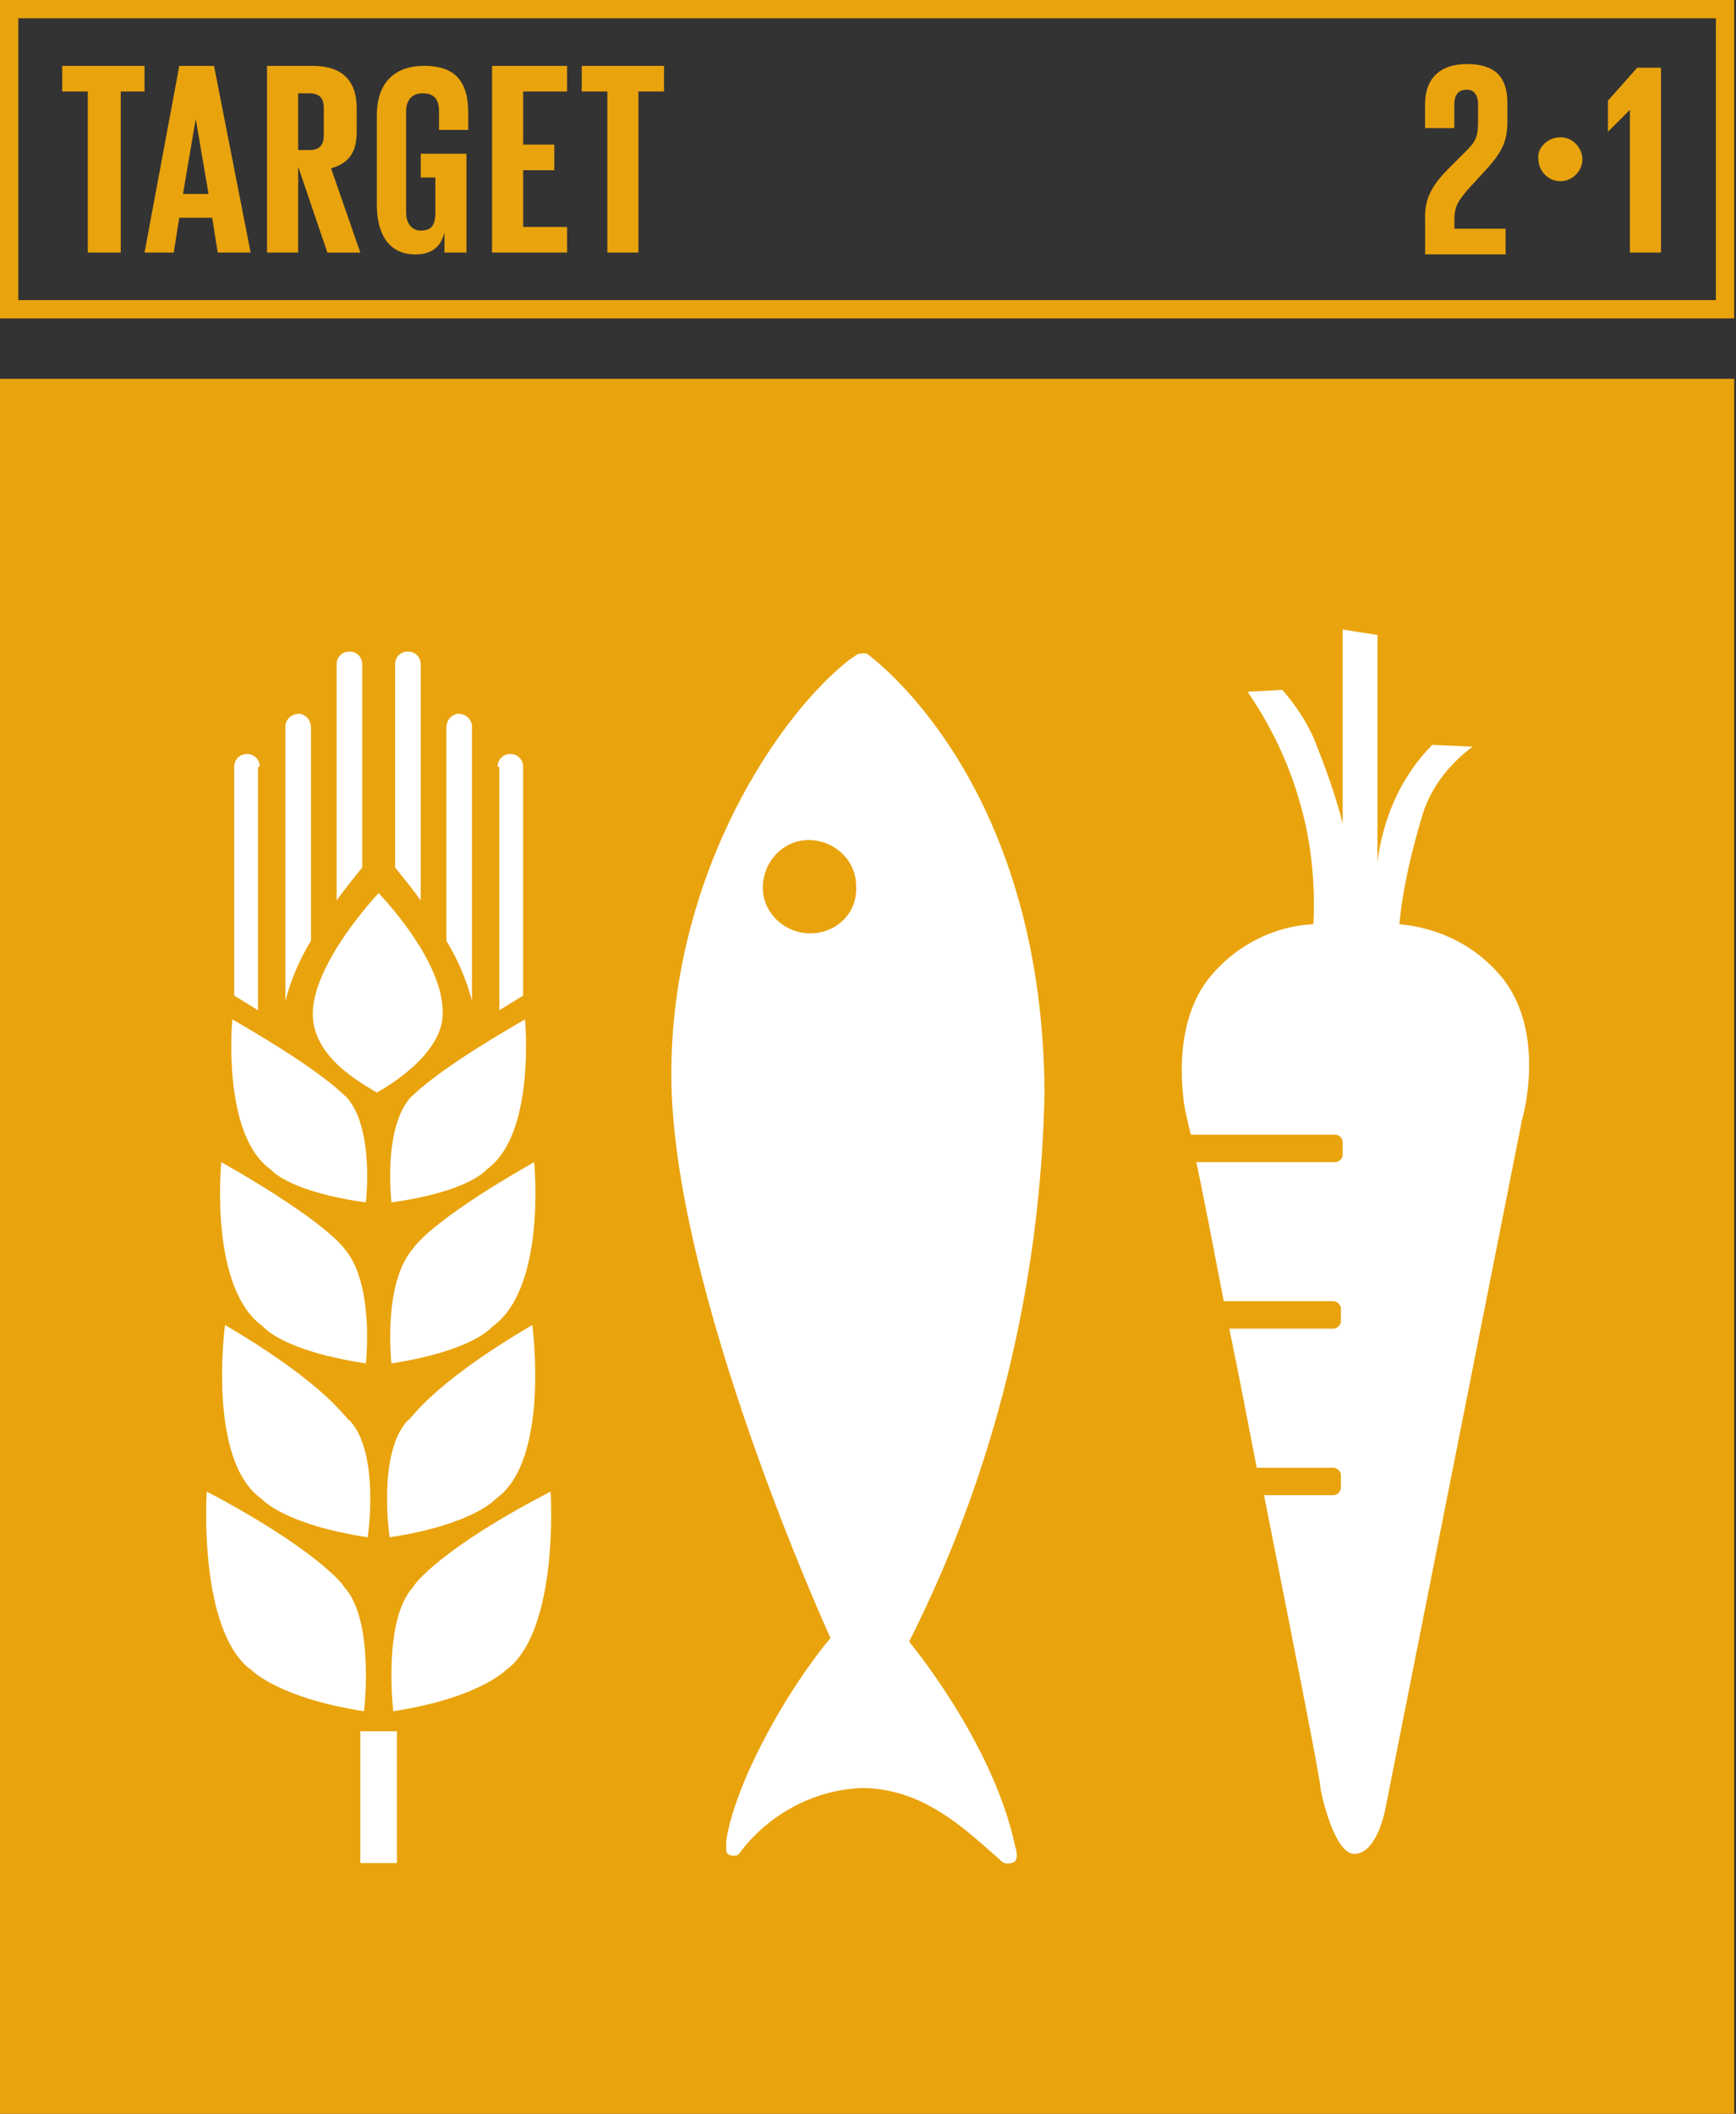 <?xml version="1.0" encoding="UTF-8"?><svg id="Capa_1" xmlns="http://www.w3.org/2000/svg" viewBox="0 0 467 568.37"><rect x="0" y="0" width="467" height="568.37" fill="#333333" stroke="none"/><defs><style>.cls-1{fill:#fff;}.cls-2{fill:#e9a30d;}</style></defs><path class="cls-2" d="M4.92,80.7H461.59V4.92H4.92V80.7Zm462.08,4.92H0V0H466.51V85.62h.49Z"/><polygon class="cls-2" points="16.73 17.72 38.88 17.72 38.88 24.6 32.48 24.6 32.48 67.91 23.62 67.91 23.62 24.6 16.73 24.6 16.73 17.72"/><path class="cls-2" d="M49.21,52.16h6.89l-3.44-20.18-3.44,20.18Zm-10.33,15.75l9.35-50.19h9.35l9.84,50.19h-8.86l-1.48-9.35h-8.86l-1.48,9.35h-7.87Z"/><path class="cls-2" d="M80.21,24.6v15.75h2.95c2.95,0,3.94-1.48,3.94-3.94v-7.38c0-2.95-1.48-3.94-3.94-3.94h-2.95v-.49Zm0,20.18v23.13h-8.37V17.72h12.3c8.37,0,11.81,4.43,11.81,11.32v6.4c0,5.41-1.97,8.37-6.89,9.84l7.87,22.64h-8.86l-7.87-23.13Z"/><path class="cls-2" d="M113.67,41.34h11.81v26.57h-5.91v-5.41c-.98,3.94-3.44,5.91-7.87,5.91-7.38,0-10.33-5.91-10.33-13.29V31c0-7.87,3.94-13.29,12.79-13.29,9.35,0,11.81,5.41,11.81,12.79v4.43h-7.87v-4.92c0-2.95-.98-4.92-4.43-4.92-2.95,0-4.43,1.97-4.43,4.92v27.07c0,2.95,1.48,4.92,3.94,4.92,2.95,0,3.94-1.48,3.94-4.92v-9.35h-3.94v-6.4h.49Z"/><polygon class="cls-2" points="132.37 17.72 152.55 17.72 152.55 24.6 140.74 24.6 140.74 38.88 149.11 38.88 149.11 45.77 140.74 45.77 140.74 61.02 152.55 61.02 152.55 67.91 132.37 67.91 132.37 17.72"/><polygon class="cls-2" points="156.49 17.72 178.63 17.72 178.63 24.6 171.74 24.6 171.74 67.91 163.38 67.91 163.38 24.6 156.49 24.6 156.49 17.72"/><path class="cls-2" d="M383.34,58.56c0-4.92,1.48-8.37,6.4-13.29l4.92-4.92c2.95-2.95,2.95-4.43,2.95-8.86v-3.44c0-2.95-1.48-3.94-2.95-3.94-1.97,0-3.44,.98-3.44,3.94v6.4h-7.87v-6.4c0-6.89,3.94-10.83,11.32-10.83s10.83,3.44,10.83,10.33v4.92c0,4.92-.98,7.87-5.41,12.79l-5.41,5.91c-1.97,2.46-3.44,3.94-3.44,7.87v2.46h13.78v6.89h-21.65v-9.84Z"/><path class="cls-2" d="M419.76,36.91c3.44,0,5.91,2.95,5.91,5.91,0,3.44-2.95,5.91-5.91,5.91-3.44,0-5.91-2.95-5.91-5.91-.49-2.95,2.46-5.91,5.91-5.91"/><polygon class="cls-2" points="446.82 17.72 446.82 67.91 438.46 67.91 438.46 29.53 432.55 35.43 432.55 27.07 440.43 18.21 446.82 18.21 446.82 17.72"/><g><rect class="cls-2" y="101.86" width="466.51" height="466.51"/><path class="cls-1" d="M404.01,262.78c-6.89-8.37-16.73-13.29-27.56-14.27,.98-10.33,3.44-20.18,6.4-30.02,2.46-7.38,7.38-13.29,13.29-17.72l-10.83-.49c-8.37,8.37-13.29,19.68-14.76,31.49v-61.02l-9.35-1.48v52.16c-1.97-7.87-4.92-15.75-7.87-23.13-1.97-4.43-4.92-8.86-8.37-12.79l-9.35,.49c6.4,9.35,11.32,19.68,14.27,30.51,2.95,10.33,3.94,21.16,3.44,31.99-10.33,.49-20.18,5.41-27.07,13.29-12.3,13.78-7.38,36.91-7.38,36.91,0,0,.49,2.46,1.48,6.4h38.88c.98,0,1.97,.98,1.97,1.97v3.44c0,.98-.98,1.97-1.97,1.97h-37.4c1.97,9.35,4.43,22.14,7.38,37.4h29.53c.98,0,1.97,.98,1.97,1.97v3.44c0,.98-.98,1.97-1.97,1.97h-28.05c2.46,11.81,4.92,24.6,7.38,37.4h20.67c.98,0,1.97,.98,1.97,1.97v3.44c0,.98-.98,1.97-1.97,1.97h-18.7c7.87,39.86,15.25,76.77,15.25,79.23,.98,4.92,4.43,17.72,9.35,17.22,6.4-.49,8.37-13.78,8.37-13.78l36.42-183.55s6.89-23.13-5.41-38.38"/><path class="cls-1" d="M218,250.97c-6.89,0-12.79-5.41-12.79-12.3s5.41-12.79,12.3-12.79,12.79,5.41,12.79,12.3c.49,7.38-5.41,12.79-12.3,12.79m26.57,190.44c23.13-45.76,35.43-96.45,36.42-147.63-.49-76.27-38.38-110.72-47.24-117.61-.49-.49-.98-.49-1.48-.49s-1.48,0-1.97,.49l-1.48,.98c-18.7,14.27-48.23,57.08-48.23,111.71,0,58.07,42.81,151.57,42.81,151.57-13.78,16.73-26.08,40.84-28.05,54.62v2.46c0,.98,.98,1.48,1.97,1.48,.49,0,.98,0,1.48-.49l1.48-1.97c7.87-9.35,19.19-15.25,31.49-15.75,16.24,0,27.56,10.83,35.43,17.72,2.46,1.97,2.46,2.95,4.92,2.46,2.46-.49,.98-4.43,.98-4.43-5.91-28.05-28.54-55.11-28.54-55.11"/><path class="cls-1" d="M101.86,240.14s-17.72,18.7-17.72,32.48c0,11.81,13.29,18.7,17.22,21.16,0,0,17.72-9.35,17.72-21.16,.49-14.27-17.22-32.48-17.22-32.48"/><path class="cls-1" d="M62.5,274.1s-2.95,31,10.33,40.35c0,0,4.43,5.91,25.59,8.86,0,0,2.46-20.18-5.41-28.54,0,.49-3.94-5.41-30.51-20.67"/><path class="cls-1" d="M59.54,312.48s-3.44,33.95,11.32,44.29c0,0,4.92,6.4,27.56,9.84,0,0,2.46-21.65-5.91-31,0,0-4.43-6.89-32.97-23.13"/><path class="cls-1" d="M60.53,356.28s-4.92,36.42,9.84,46.75c0,0,5.91,6.89,28.54,10.33,0,0,3.44-22.64-4.92-31.49-.49,.49-4.92-8.86-33.46-25.59"/><path class="cls-1" d="M55.61,401.06s-2.46,37.89,12.3,48.23c0,0,7.38,7.38,30.02,10.83,0,0,2.95-24.6-5.41-33.46,0-.49-7.87-10.33-36.91-25.59"/><path class="cls-1" d="M141.23,274.1s2.95,31-10.33,40.35c0,0-4.43,5.91-25.59,8.86,0,0-2.46-20.18,5.41-28.54,0,.49,3.94-5.41,30.51-20.67"/><path class="cls-1" d="M143.69,312.48s3.44,33.95-11.32,44.29c0,0-4.92,6.4-27.07,9.84,0,0-2.46-21.65,5.91-31,0,0,3.94-6.89,32.48-23.13"/><path class="cls-1" d="M143.2,356.28s4.92,36.42-9.84,46.75c0,0-5.91,6.89-28.54,10.33,0,0-3.44-22.64,4.92-31.49,.49,.49,4.92-8.86,33.46-25.59"/><path class="cls-1" d="M148.12,401.06s2.46,37.89-12.3,48.23c0,0-7.38,7.38-30.02,10.83,0,0-2.95-24.6,5.41-33.46,0-.49,7.38-10.33,36.91-25.59"/><rect class="cls-1" x="96.94" y="465.52" width="9.84" height="35.43"/><path class="cls-1" d="M69.88,206.19c0-1.97-1.48-3.44-3.44-3.44s-3.44,1.48-3.44,3.44v61.51l6.4,3.94v-65.45h.49Z"/><path class="cls-1" d="M83.66,195.85c0-1.97-.98-3.44-2.95-3.94-1.97,0-3.44,.98-3.94,2.95v74.31c1.48-5.91,3.94-11.32,6.89-16.24v-57.08Z"/><path class="cls-1" d="M97.44,178.63c0-1.97-1.48-3.44-3.44-3.44s-3.44,1.48-3.44,3.44v63.48c2.46-3.44,4.92-6.4,6.89-8.86v-54.62Z"/><path class="cls-1" d="M133.85,206.19c0-1.97,1.48-3.44,3.44-3.44s3.44,1.48,3.44,3.44v61.51l-6.4,3.94v-65.45h-.49Z"/><path class="cls-1" d="M120.07,195.85c0-1.97,.98-3.44,2.95-3.94,1.97,0,3.44,.98,3.94,2.95v74.31c-1.48-5.91-3.94-11.32-6.89-16.24v-57.08Z"/><path class="cls-1" d="M106.29,178.63c0-1.97,1.48-3.44,3.44-3.44s3.44,1.48,3.44,3.44v63.48c-2.46-3.44-4.92-6.4-6.89-8.86v-54.62Z"/></g></svg>